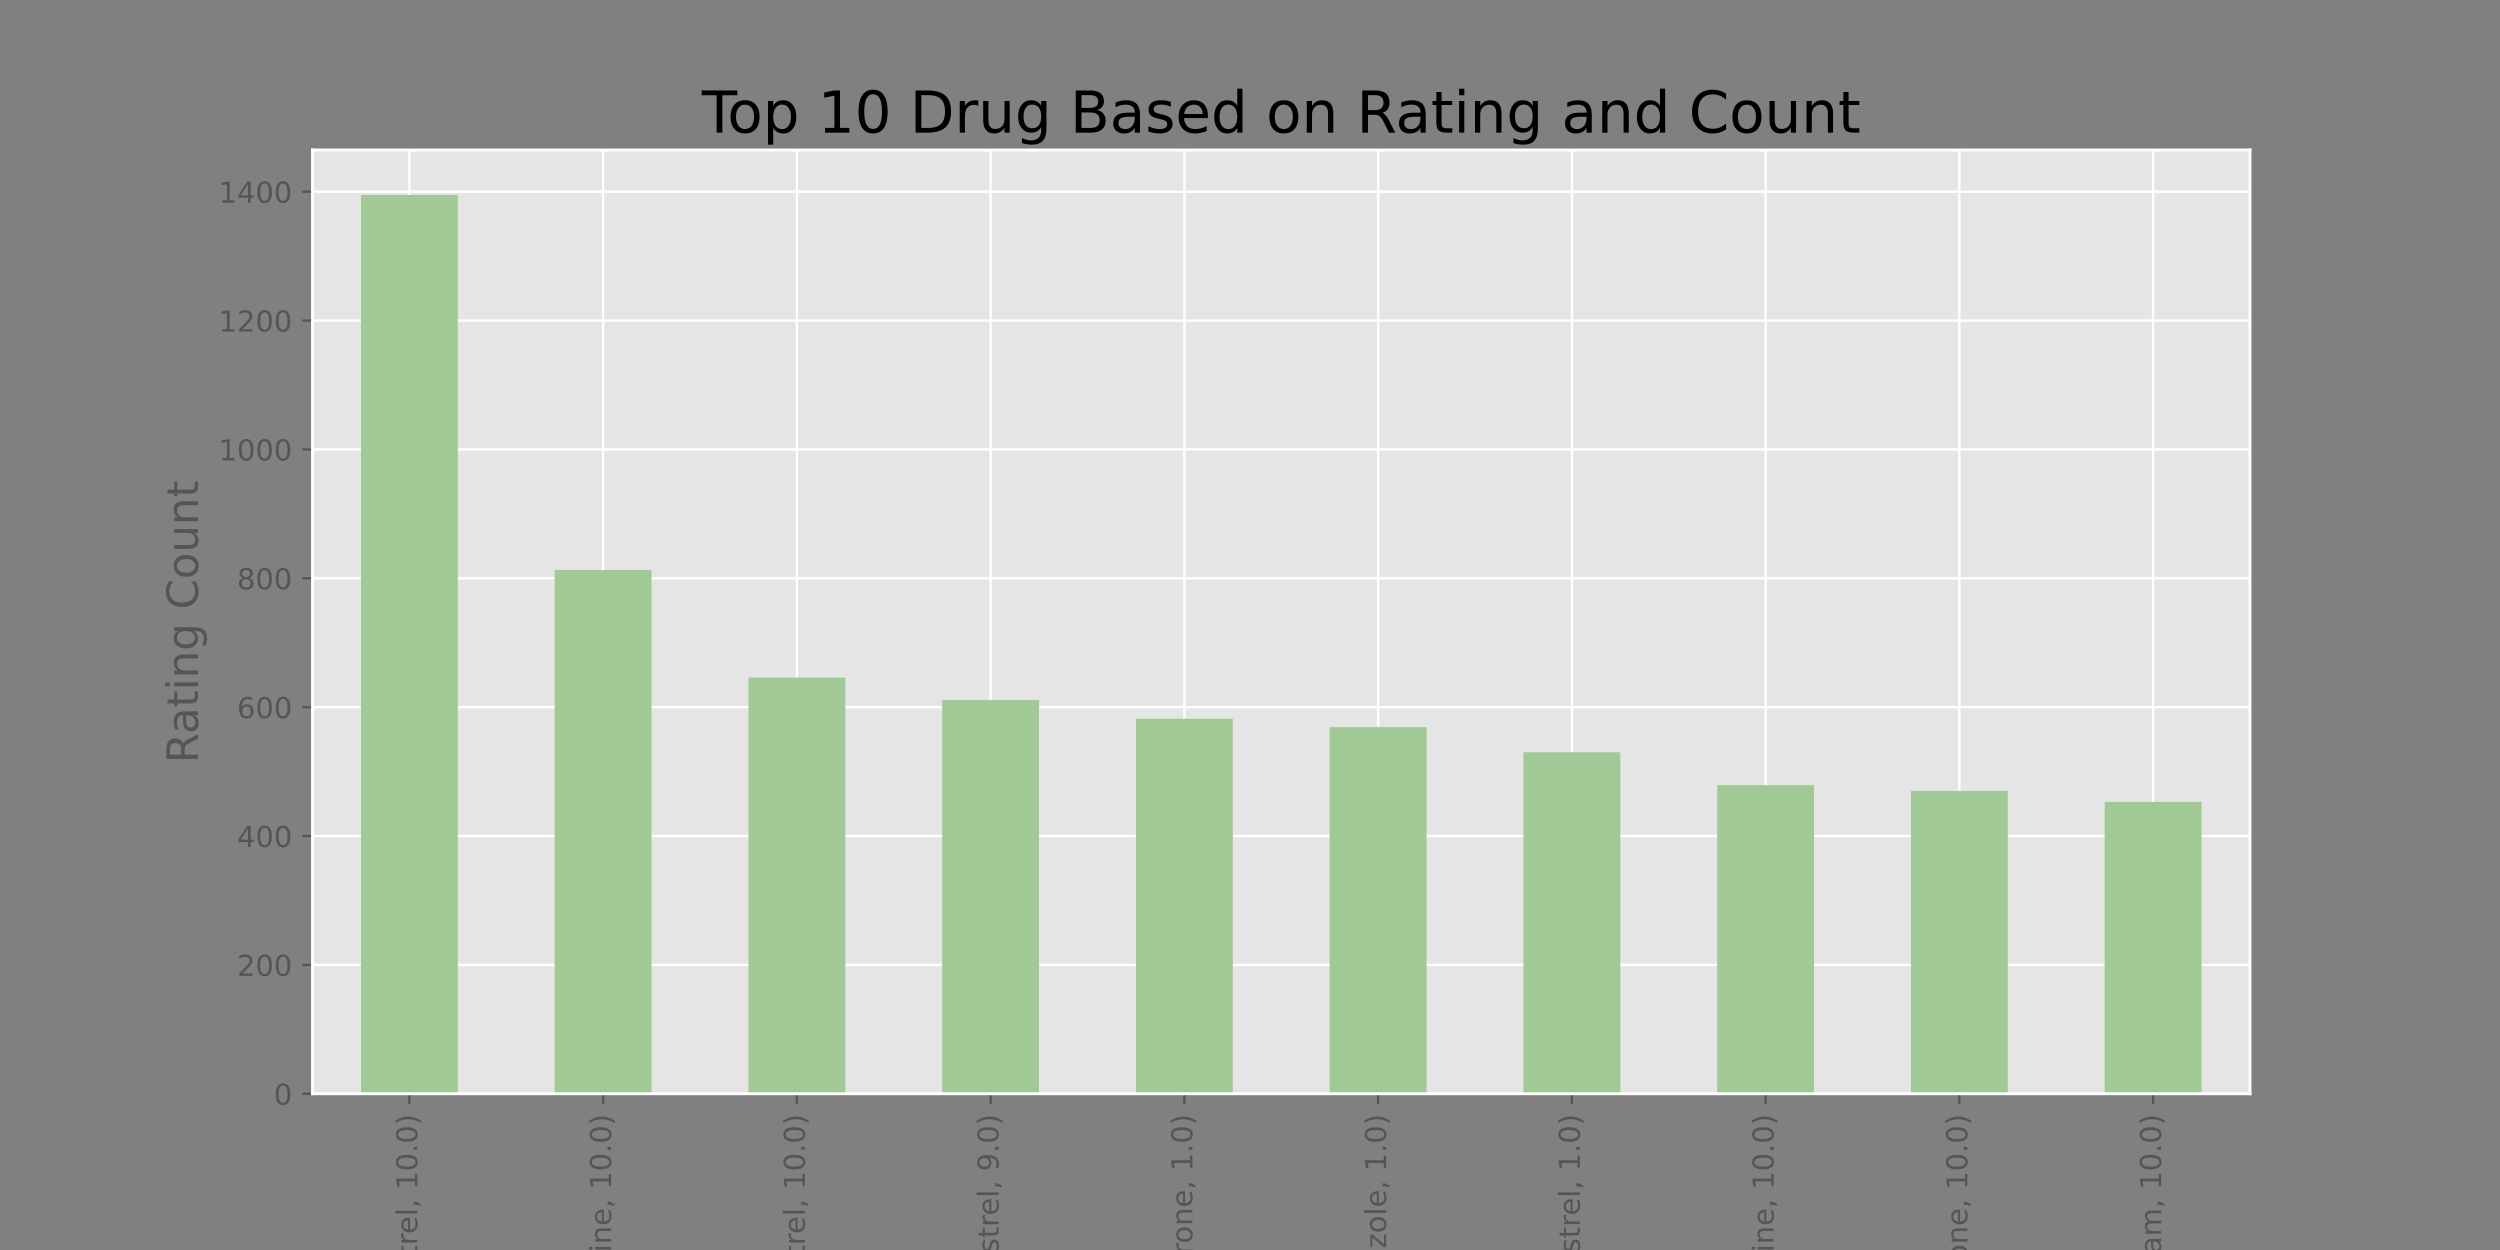 <?xml version="1.0" encoding="utf-8" standalone="no"?>
<!DOCTYPE svg PUBLIC "-//W3C//DTD SVG 1.1//EN"
  "http://www.w3.org/Graphics/SVG/1.1/DTD/svg11.dtd">
<!-- Created with matplotlib (https://matplotlib.org/) -->
<svg height="432pt" version="1.1" viewBox="0 0 864 432" width="864pt" xmlns="http://www.w3.org/2000/svg" xmlns:xlink="http://www.w3.org/1999/xlink">
 <rect x="0" y="0" width="864" height="432" fill="#808080" stroke="none"/>
 <defs>
  <style type="text/css">*{stroke-linecap:butt;stroke-linejoin:round;}</style>
 </defs>
 <g id="figure_1">
  <g id="patch_1">
   <path d="M 0 432 
L 864 432 
L 864 0 
L 0 0 
z
" style="fill:none;"/>
  </g>
  <g id="axes_1">
   <g id="patch_2">
    <path d="M 108 378 
L 777.6 378 
L 777.6 51.84 
L 108 51.84 
z
" style="fill:#e5e5e5;"/>
   </g>
   <g id="matplotlib.axis_1">
    <g id="xtick_1">
     <g id="line2d_1">
      <path clip-path="url(#p7ffb9e4af8)" d="M 141.48 378 
L 141.48 51.84 
" style="fill:none;stroke:#ffffff;stroke-linecap:square;stroke-width:0.8;"/>
     </g>
     <g id="line2d_2">
      <defs>
       <path d="M 0 0 
L 0 3.5 
" id="m0f79973ad5" style="stroke:#555555;stroke-width:0.8;"/>
      </defs>
      <g>
       <use style="fill:#555555;stroke:#555555;stroke-width:0.8;" x="141.48" xlink:href="#m0f79973ad5" y="378"/>
      </g>
     </g>
     <g id="text_1">
      <!-- (Levonorgestrel, 10.0) -->
      <g style="fill:#555555;" transform="translate(144.239 495.853)rotate(-90)scale(0.1 -0.1)">
       <defs>
        <path d="M 31 75.875 
Q 24.469 64.656 21.281 53.656 
Q 18.109 42.672 18.109 31.391 
Q 18.109 20.125 21.312 9.062 
Q 24.516 -2 31 -13.188 
L 23.188 -13.188 
Q 15.875 -1.703 12.234 9.375 
Q 8.594 20.453 8.594 31.391 
Q 8.594 42.281 12.203 53.312 
Q 15.828 64.359 23.188 75.875 
z
" id="DejaVuSans-40"/>
        <path d="M 9.812 72.906 
L 19.672 72.906 
L 19.672 8.297 
L 55.172 8.297 
L 55.172 0 
L 9.812 0 
z
" id="DejaVuSans-76"/>
        <path d="M 56.203 29.594 
L 56.203 25.203 
L 14.891 25.203 
Q 15.484 15.922 20.484 11.062 
Q 25.484 6.203 34.422 6.203 
Q 39.594 6.203 44.453 7.469 
Q 49.312 8.734 54.109 11.281 
L 54.109 2.781 
Q 49.266 0.734 44.188 -0.344 
Q 39.109 -1.422 33.891 -1.422 
Q 20.797 -1.422 13.156 6.188 
Q 5.516 13.812 5.516 26.812 
Q 5.516 40.234 12.766 48.109 
Q 20.016 56 32.328 56 
Q 43.359 56 49.781 48.891 
Q 56.203 41.797 56.203 29.594 
z
M 47.219 32.234 
Q 47.125 39.594 43.094 43.984 
Q 39.062 48.391 32.422 48.391 
Q 24.906 48.391 20.391 44.141 
Q 15.875 39.891 15.188 32.172 
z
" id="DejaVuSans-101"/>
        <path d="M 2.984 54.688 
L 12.5 54.688 
L 29.594 8.797 
L 46.688 54.688 
L 56.203 54.688 
L 35.688 0 
L 23.484 0 
z
" id="DejaVuSans-118"/>
        <path d="M 30.609 48.391 
Q 23.391 48.391 19.188 42.75 
Q 14.984 37.109 14.984 27.297 
Q 14.984 17.484 19.156 11.844 
Q 23.344 6.203 30.609 6.203 
Q 37.797 6.203 41.984 11.859 
Q 46.188 17.531 46.188 27.297 
Q 46.188 37.016 41.984 42.703 
Q 37.797 48.391 30.609 48.391 
z
M 30.609 56 
Q 42.328 56 49.016 48.375 
Q 55.719 40.766 55.719 27.297 
Q 55.719 13.875 49.016 6.219 
Q 42.328 -1.422 30.609 -1.422 
Q 18.844 -1.422 12.172 6.219 
Q 5.516 13.875 5.516 27.297 
Q 5.516 40.766 12.172 48.375 
Q 18.844 56 30.609 56 
z
" id="DejaVuSans-111"/>
        <path d="M 54.891 33.016 
L 54.891 0 
L 45.906 0 
L 45.906 32.719 
Q 45.906 40.484 42.875 44.328 
Q 39.844 48.188 33.797 48.188 
Q 26.516 48.188 22.312 43.547 
Q 18.109 38.922 18.109 30.906 
L 18.109 0 
L 9.078 0 
L 9.078 54.688 
L 18.109 54.688 
L 18.109 46.188 
Q 21.344 51.125 25.703 53.562 
Q 30.078 56 35.797 56 
Q 45.219 56 50.047 50.172 
Q 54.891 44.344 54.891 33.016 
z
" id="DejaVuSans-110"/>
        <path d="M 41.109 46.297 
Q 39.594 47.172 37.812 47.578 
Q 36.031 48 33.891 48 
Q 26.266 48 22.188 43.047 
Q 18.109 38.094 18.109 28.812 
L 18.109 0 
L 9.078 0 
L 9.078 54.688 
L 18.109 54.688 
L 18.109 46.188 
Q 20.953 51.172 25.484 53.578 
Q 30.031 56 36.531 56 
Q 37.453 56 38.578 55.875 
Q 39.703 55.766 41.062 55.516 
z
" id="DejaVuSans-114"/>
        <path d="M 45.406 27.984 
Q 45.406 37.75 41.375 43.109 
Q 37.359 48.484 30.078 48.484 
Q 22.859 48.484 18.828 43.109 
Q 14.797 37.75 14.797 27.984 
Q 14.797 18.266 18.828 12.891 
Q 22.859 7.516 30.078 7.516 
Q 37.359 7.516 41.375 12.891 
Q 45.406 18.266 45.406 27.984 
z
M 54.391 6.781 
Q 54.391 -7.172 48.188 -13.984 
Q 42 -20.797 29.203 -20.797 
Q 24.469 -20.797 20.266 -20.094 
Q 16.062 -19.391 12.109 -17.922 
L 12.109 -9.188 
Q 16.062 -11.328 19.922 -12.344 
Q 23.781 -13.375 27.781 -13.375 
Q 36.625 -13.375 41.016 -8.766 
Q 45.406 -4.156 45.406 5.172 
L 45.406 9.625 
Q 42.625 4.781 38.281 2.391 
Q 33.938 0 27.875 0 
Q 17.828 0 11.672 7.656 
Q 5.516 15.328 5.516 27.984 
Q 5.516 40.672 11.672 48.328 
Q 17.828 56 27.875 56 
Q 33.938 56 38.281 53.609 
Q 42.625 51.219 45.406 46.391 
L 45.406 54.688 
L 54.391 54.688 
z
" id="DejaVuSans-103"/>
        <path d="M 44.281 53.078 
L 44.281 44.578 
Q 40.484 46.531 36.375 47.5 
Q 32.281 48.484 27.875 48.484 
Q 21.188 48.484 17.844 46.438 
Q 14.5 44.391 14.5 40.281 
Q 14.5 37.156 16.891 35.375 
Q 19.281 33.594 26.516 31.984 
L 29.594 31.297 
Q 39.156 29.25 43.188 25.516 
Q 47.219 21.781 47.219 15.094 
Q 47.219 7.469 41.188 3.016 
Q 35.156 -1.422 24.609 -1.422 
Q 20.219 -1.422 15.453 -0.562 
Q 10.688 0.297 5.422 2 
L 5.422 11.281 
Q 10.406 8.688 15.234 7.391 
Q 20.062 6.109 24.812 6.109 
Q 31.156 6.109 34.562 8.281 
Q 37.984 10.453 37.984 14.406 
Q 37.984 18.062 35.516 20.016 
Q 33.062 21.969 24.703 23.781 
L 21.578 24.516 
Q 13.234 26.266 9.516 29.906 
Q 5.812 33.547 5.812 39.891 
Q 5.812 47.609 11.281 51.797 
Q 16.75 56 26.812 56 
Q 31.781 56 36.172 55.266 
Q 40.578 54.547 44.281 53.078 
z
" id="DejaVuSans-115"/>
        <path d="M 18.312 70.219 
L 18.312 54.688 
L 36.812 54.688 
L 36.812 47.703 
L 18.312 47.703 
L 18.312 18.016 
Q 18.312 11.328 20.141 9.422 
Q 21.969 7.516 27.594 7.516 
L 36.812 7.516 
L 36.812 0 
L 27.594 0 
Q 17.188 0 13.234 3.875 
Q 9.281 7.766 9.281 18.016 
L 9.281 47.703 
L 2.688 47.703 
L 2.688 54.688 
L 9.281 54.688 
L 9.281 70.219 
z
" id="DejaVuSans-116"/>
        <path d="M 9.422 75.984 
L 18.406 75.984 
L 18.406 0 
L 9.422 0 
z
" id="DejaVuSans-108"/>
        <path d="M 11.719 12.406 
L 22.016 12.406 
L 22.016 4 
L 14.016 -11.625 
L 7.719 -11.625 
L 11.719 4 
z
" id="DejaVuSans-44"/>
        <path id="DejaVuSans-32"/>
        <path d="M 12.406 8.297 
L 28.516 8.297 
L 28.516 63.922 
L 10.984 60.406 
L 10.984 69.391 
L 28.422 72.906 
L 38.281 72.906 
L 38.281 8.297 
L 54.391 8.297 
L 54.391 0 
L 12.406 0 
z
" id="DejaVuSans-49"/>
        <path d="M 31.781 66.406 
Q 24.172 66.406 20.328 58.906 
Q 16.5 51.422 16.5 36.375 
Q 16.5 21.391 20.328 13.891 
Q 24.172 6.391 31.781 6.391 
Q 39.453 6.391 43.281 13.891 
Q 47.125 21.391 47.125 36.375 
Q 47.125 51.422 43.281 58.906 
Q 39.453 66.406 31.781 66.406 
z
M 31.781 74.219 
Q 44.047 74.219 50.516 64.516 
Q 56.984 54.828 56.984 36.375 
Q 56.984 17.969 50.516 8.266 
Q 44.047 -1.422 31.781 -1.422 
Q 19.531 -1.422 13.062 8.266 
Q 6.594 17.969 6.594 36.375 
Q 6.594 54.828 13.062 64.516 
Q 19.531 74.219 31.781 74.219 
z
" id="DejaVuSans-48"/>
        <path d="M 10.688 12.406 
L 21 12.406 
L 21 0 
L 10.688 0 
z
" id="DejaVuSans-46"/>
        <path d="M 8.016 75.875 
L 15.828 75.875 
Q 23.141 64.359 26.781 53.312 
Q 30.422 42.281 30.422 31.391 
Q 30.422 20.453 26.781 9.375 
Q 23.141 -1.703 15.828 -13.188 
L 8.016 -13.188 
Q 14.5 -2 17.703 9.062 
Q 20.906 20.125 20.906 31.391 
Q 20.906 42.672 17.703 53.656 
Q 14.5 64.656 8.016 75.875 
z
" id="DejaVuSans-41"/>
       </defs>
       <use xlink:href="#DejaVuSans-40"/>
       <use x="39.014" xlink:href="#DejaVuSans-76"/>
       <use x="92.977" xlink:href="#DejaVuSans-101"/>
       <use x="154.5" xlink:href="#DejaVuSans-118"/>
       <use x="213.68" xlink:href="#DejaVuSans-111"/>
       <use x="274.861" xlink:href="#DejaVuSans-110"/>
       <use x="338.24" xlink:href="#DejaVuSans-111"/>
       <use x="399.422" xlink:href="#DejaVuSans-114"/>
       <use x="438.785" xlink:href="#DejaVuSans-103"/>
       <use x="502.262" xlink:href="#DejaVuSans-101"/>
       <use x="563.785" xlink:href="#DejaVuSans-115"/>
       <use x="615.885" xlink:href="#DejaVuSans-116"/>
       <use x="655.094" xlink:href="#DejaVuSans-114"/>
       <use x="693.957" xlink:href="#DejaVuSans-101"/>
       <use x="755.48" xlink:href="#DejaVuSans-108"/>
       <use x="783.264" xlink:href="#DejaVuSans-44"/>
       <use x="815.051" xlink:href="#DejaVuSans-32"/>
       <use x="846.838" xlink:href="#DejaVuSans-49"/>
       <use x="910.461" xlink:href="#DejaVuSans-48"/>
       <use x="974.084" xlink:href="#DejaVuSans-46"/>
       <use x="1005.871" xlink:href="#DejaVuSans-48"/>
       <use x="1069.494" xlink:href="#DejaVuSans-41"/>
      </g>
     </g>
    </g>
    <g id="xtick_2">
     <g id="line2d_3">
      <path clip-path="url(#p7ffb9e4af8)" d="M 208.44 378 
L 208.44 51.84 
" style="fill:none;stroke:#ffffff;stroke-linecap:square;stroke-width:0.8;"/>
     </g>
     <g id="line2d_4">
      <g>
       <use style="fill:#555555;stroke:#555555;stroke-width:0.8;" x="208.44" xlink:href="#m0f79973ad5" y="378"/>
      </g>
     </g>
     <g id="text_2">
      <!-- (Phentermine, 10.0) -->
      <g style="fill:#555555;" transform="translate(211.199 485.302)rotate(-90)scale(0.1 -0.1)">
       <defs>
        <path d="M 19.672 64.797 
L 19.672 37.406 
L 32.078 37.406 
Q 38.969 37.406 42.719 40.969 
Q 46.484 44.531 46.484 51.125 
Q 46.484 57.672 42.719 61.234 
Q 38.969 64.797 32.078 64.797 
z
M 9.812 72.906 
L 32.078 72.906 
Q 44.344 72.906 50.609 67.359 
Q 56.891 61.812 56.891 51.125 
Q 56.891 40.328 50.609 34.812 
Q 44.344 29.297 32.078 29.297 
L 19.672 29.297 
L 19.672 0 
L 9.812 0 
z
" id="DejaVuSans-80"/>
        <path d="M 54.891 33.016 
L 54.891 0 
L 45.906 0 
L 45.906 32.719 
Q 45.906 40.484 42.875 44.328 
Q 39.844 48.188 33.797 48.188 
Q 26.516 48.188 22.312 43.547 
Q 18.109 38.922 18.109 30.906 
L 18.109 0 
L 9.078 0 
L 9.078 75.984 
L 18.109 75.984 
L 18.109 46.188 
Q 21.344 51.125 25.703 53.562 
Q 30.078 56 35.797 56 
Q 45.219 56 50.047 50.172 
Q 54.891 44.344 54.891 33.016 
z
" id="DejaVuSans-104"/>
        <path d="M 52 44.188 
Q 55.375 50.25 60.062 53.125 
Q 64.75 56 71.094 56 
Q 79.641 56 84.281 50.016 
Q 88.922 44.047 88.922 33.016 
L 88.922 0 
L 79.891 0 
L 79.891 32.719 
Q 79.891 40.578 77.094 44.375 
Q 74.312 48.188 68.609 48.188 
Q 61.625 48.188 57.562 43.547 
Q 53.516 38.922 53.516 30.906 
L 53.516 0 
L 44.484 0 
L 44.484 32.719 
Q 44.484 40.625 41.703 44.406 
Q 38.922 48.188 33.109 48.188 
Q 26.219 48.188 22.156 43.531 
Q 18.109 38.875 18.109 30.906 
L 18.109 0 
L 9.078 0 
L 9.078 54.688 
L 18.109 54.688 
L 18.109 46.188 
Q 21.188 51.219 25.484 53.609 
Q 29.781 56 35.688 56 
Q 41.656 56 45.828 52.969 
Q 50 49.953 52 44.188 
z
" id="DejaVuSans-109"/>
        <path d="M 9.422 54.688 
L 18.406 54.688 
L 18.406 0 
L 9.422 0 
z
M 9.422 75.984 
L 18.406 75.984 
L 18.406 64.594 
L 9.422 64.594 
z
" id="DejaVuSans-105"/>
       </defs>
       <use xlink:href="#DejaVuSans-40"/>
       <use x="39.014" xlink:href="#DejaVuSans-80"/>
       <use x="99.316" xlink:href="#DejaVuSans-104"/>
       <use x="162.695" xlink:href="#DejaVuSans-101"/>
       <use x="224.219" xlink:href="#DejaVuSans-110"/>
       <use x="287.598" xlink:href="#DejaVuSans-116"/>
       <use x="326.807" xlink:href="#DejaVuSans-101"/>
       <use x="388.33" xlink:href="#DejaVuSans-114"/>
       <use x="427.693" xlink:href="#DejaVuSans-109"/>
       <use x="525.105" xlink:href="#DejaVuSans-105"/>
       <use x="552.889" xlink:href="#DejaVuSans-110"/>
       <use x="616.268" xlink:href="#DejaVuSans-101"/>
       <use x="677.791" xlink:href="#DejaVuSans-44"/>
       <use x="709.578" xlink:href="#DejaVuSans-32"/>
       <use x="741.365" xlink:href="#DejaVuSans-49"/>
       <use x="804.988" xlink:href="#DejaVuSans-48"/>
       <use x="868.611" xlink:href="#DejaVuSans-46"/>
       <use x="900.398" xlink:href="#DejaVuSans-48"/>
       <use x="964.021" xlink:href="#DejaVuSans-41"/>
      </g>
     </g>
    </g>
    <g id="xtick_3">
     <g id="line2d_5">
      <path clip-path="url(#p7ffb9e4af8)" d="M 275.4 378 
L 275.4 51.84 
" style="fill:none;stroke:#ffffff;stroke-linecap:square;stroke-width:0.8;"/>
     </g>
     <g id="line2d_6">
      <g>
       <use style="fill:#555555;stroke:#555555;stroke-width:0.8;" x="275.4" xlink:href="#m0f79973ad5" y="378"/>
      </g>
     </g>
     <g id="text_3">
      <!-- (Etonogestrel, 10.0) -->
      <g style="fill:#555555;" transform="translate(278.159 484.688)rotate(-90)scale(0.1 -0.1)">
       <defs>
        <path d="M 9.812 72.906 
L 55.906 72.906 
L 55.906 64.594 
L 19.672 64.594 
L 19.672 43.016 
L 54.391 43.016 
L 54.391 34.719 
L 19.672 34.719 
L 19.672 8.297 
L 56.781 8.297 
L 56.781 0 
L 9.812 0 
z
" id="DejaVuSans-69"/>
       </defs>
       <use xlink:href="#DejaVuSans-40"/>
       <use x="39.014" xlink:href="#DejaVuSans-69"/>
       <use x="102.197" xlink:href="#DejaVuSans-116"/>
       <use x="141.406" xlink:href="#DejaVuSans-111"/>
       <use x="202.588" xlink:href="#DejaVuSans-110"/>
       <use x="265.967" xlink:href="#DejaVuSans-111"/>
       <use x="327.148" xlink:href="#DejaVuSans-103"/>
       <use x="390.625" xlink:href="#DejaVuSans-101"/>
       <use x="452.148" xlink:href="#DejaVuSans-115"/>
       <use x="504.248" xlink:href="#DejaVuSans-116"/>
       <use x="543.457" xlink:href="#DejaVuSans-114"/>
       <use x="582.32" xlink:href="#DejaVuSans-101"/>
       <use x="643.844" xlink:href="#DejaVuSans-108"/>
       <use x="671.627" xlink:href="#DejaVuSans-44"/>
       <use x="703.414" xlink:href="#DejaVuSans-32"/>
       <use x="735.201" xlink:href="#DejaVuSans-49"/>
       <use x="798.824" xlink:href="#DejaVuSans-48"/>
       <use x="862.447" xlink:href="#DejaVuSans-46"/>
       <use x="894.234" xlink:href="#DejaVuSans-48"/>
       <use x="957.857" xlink:href="#DejaVuSans-41"/>
      </g>
     </g>
    </g>
    <g id="xtick_4">
     <g id="line2d_7">
      <path clip-path="url(#p7ffb9e4af8)" d="M 342.36 378 
L 342.36 51.84 
" style="fill:none;stroke:#ffffff;stroke-linecap:square;stroke-width:0.8;"/>
     </g>
     <g id="line2d_8">
      <g>
       <use style="fill:#555555;stroke:#555555;stroke-width:0.8;" x="342.36" xlink:href="#m0f79973ad5" y="378"/>
      </g>
     </g>
     <g id="text_4">
      <!-- (Levonorgestrel, 9.0) -->
      <g style="fill:#555555;" transform="translate(345.119 489.491)rotate(-90)scale(0.1 -0.1)">
       <defs>
        <path d="M 10.984 1.516 
L 10.984 10.5 
Q 14.703 8.734 18.5 7.812 
Q 22.312 6.891 25.984 6.891 
Q 35.75 6.891 40.891 13.453 
Q 46.047 20.016 46.781 33.406 
Q 43.953 29.203 39.594 26.953 
Q 35.25 24.703 29.984 24.703 
Q 19.047 24.703 12.672 31.312 
Q 6.297 37.938 6.297 49.422 
Q 6.297 60.641 12.938 67.422 
Q 19.578 74.219 30.609 74.219 
Q 43.266 74.219 49.922 64.516 
Q 56.594 54.828 56.594 36.375 
Q 56.594 19.141 48.406 8.859 
Q 40.234 -1.422 26.422 -1.422 
Q 22.703 -1.422 18.891 -0.688 
Q 15.094 0.047 10.984 1.516 
z
M 30.609 32.422 
Q 37.25 32.422 41.125 36.953 
Q 45.016 41.5 45.016 49.422 
Q 45.016 57.281 41.125 61.844 
Q 37.25 66.406 30.609 66.406 
Q 23.969 66.406 20.094 61.844 
Q 16.219 57.281 16.219 49.422 
Q 16.219 41.5 20.094 36.953 
Q 23.969 32.422 30.609 32.422 
z
" id="DejaVuSans-57"/>
       </defs>
       <use xlink:href="#DejaVuSans-40"/>
       <use x="39.014" xlink:href="#DejaVuSans-76"/>
       <use x="92.977" xlink:href="#DejaVuSans-101"/>
       <use x="154.5" xlink:href="#DejaVuSans-118"/>
       <use x="213.68" xlink:href="#DejaVuSans-111"/>
       <use x="274.861" xlink:href="#DejaVuSans-110"/>
       <use x="338.24" xlink:href="#DejaVuSans-111"/>
       <use x="399.422" xlink:href="#DejaVuSans-114"/>
       <use x="438.785" xlink:href="#DejaVuSans-103"/>
       <use x="502.262" xlink:href="#DejaVuSans-101"/>
       <use x="563.785" xlink:href="#DejaVuSans-115"/>
       <use x="615.885" xlink:href="#DejaVuSans-116"/>
       <use x="655.094" xlink:href="#DejaVuSans-114"/>
       <use x="693.957" xlink:href="#DejaVuSans-101"/>
       <use x="755.48" xlink:href="#DejaVuSans-108"/>
       <use x="783.264" xlink:href="#DejaVuSans-44"/>
       <use x="815.051" xlink:href="#DejaVuSans-32"/>
       <use x="846.838" xlink:href="#DejaVuSans-57"/>
       <use x="910.461" xlink:href="#DejaVuSans-46"/>
       <use x="942.248" xlink:href="#DejaVuSans-48"/>
       <use x="1005.871" xlink:href="#DejaVuSans-41"/>
      </g>
     </g>
    </g>
    <g id="xtick_5">
     <g id="line2d_9">
      <path clip-path="url(#p7ffb9e4af8)" d="M 409.32 378 
L 409.32 51.84 
" style="fill:none;stroke:#ffffff;stroke-linecap:square;stroke-width:0.8;"/>
     </g>
     <g id="line2d_10">
      <g>
       <use style="fill:#555555;stroke:#555555;stroke-width:0.8;" x="409.32" xlink:href="#m0f79973ad5" y="378"/>
      </g>
     </g>
     <g id="text_5">
      <!-- (Ethinyl estradiol / norethindrone, 1.0) -->
      <g style="fill:#555555;" transform="translate(412.079 576.612)rotate(-90)scale(0.1 -0.1)">
       <defs>
        <path d="M 32.172 -5.078 
Q 28.375 -14.844 24.75 -17.812 
Q 21.141 -20.797 15.094 -20.797 
L 7.906 -20.797 
L 7.906 -13.281 
L 13.188 -13.281 
Q 16.891 -13.281 18.938 -11.516 
Q 21 -9.766 23.484 -3.219 
L 25.094 0.875 
L 2.984 54.688 
L 12.5 54.688 
L 29.594 11.922 
L 46.688 54.688 
L 56.203 54.688 
z
" id="DejaVuSans-121"/>
        <path d="M 34.281 27.484 
Q 23.391 27.484 19.188 25 
Q 14.984 22.516 14.984 16.5 
Q 14.984 11.719 18.141 8.906 
Q 21.297 6.109 26.703 6.109 
Q 34.188 6.109 38.703 11.406 
Q 43.219 16.703 43.219 25.484 
L 43.219 27.484 
z
M 52.203 31.203 
L 52.203 0 
L 43.219 0 
L 43.219 8.297 
Q 40.141 3.328 35.547 0.953 
Q 30.953 -1.422 24.312 -1.422 
Q 15.922 -1.422 10.953 3.297 
Q 6 8.016 6 15.922 
Q 6 25.141 12.172 29.828 
Q 18.359 34.516 30.609 34.516 
L 43.219 34.516 
L 43.219 35.406 
Q 43.219 41.609 39.141 45 
Q 35.062 48.391 27.688 48.391 
Q 23 48.391 18.547 47.266 
Q 14.109 46.141 10.016 43.891 
L 10.016 52.203 
Q 14.938 54.109 19.578 55.047 
Q 24.219 56 28.609 56 
Q 40.484 56 46.344 49.844 
Q 52.203 43.703 52.203 31.203 
z
" id="DejaVuSans-97"/>
        <path d="M 45.406 46.391 
L 45.406 75.984 
L 54.391 75.984 
L 54.391 0 
L 45.406 0 
L 45.406 8.203 
Q 42.578 3.328 38.25 0.953 
Q 33.938 -1.422 27.875 -1.422 
Q 17.969 -1.422 11.734 6.484 
Q 5.516 14.406 5.516 27.297 
Q 5.516 40.188 11.734 48.094 
Q 17.969 56 27.875 56 
Q 33.938 56 38.25 53.625 
Q 42.578 51.266 45.406 46.391 
z
M 14.797 27.297 
Q 14.797 17.391 18.875 11.75 
Q 22.953 6.109 30.078 6.109 
Q 37.203 6.109 41.297 11.75 
Q 45.406 17.391 45.406 27.297 
Q 45.406 37.203 41.297 42.844 
Q 37.203 48.484 30.078 48.484 
Q 22.953 48.484 18.875 42.844 
Q 14.797 37.203 14.797 27.297 
z
" id="DejaVuSans-100"/>
        <path d="M 25.391 72.906 
L 33.688 72.906 
L 8.297 -9.281 
L 0 -9.281 
z
" id="DejaVuSans-47"/>
       </defs>
       <use xlink:href="#DejaVuSans-40"/>
       <use x="39.014" xlink:href="#DejaVuSans-69"/>
       <use x="102.197" xlink:href="#DejaVuSans-116"/>
       <use x="141.406" xlink:href="#DejaVuSans-104"/>
       <use x="204.785" xlink:href="#DejaVuSans-105"/>
       <use x="232.568" xlink:href="#DejaVuSans-110"/>
       <use x="295.947" xlink:href="#DejaVuSans-121"/>
       <use x="355.127" xlink:href="#DejaVuSans-108"/>
       <use x="382.91" xlink:href="#DejaVuSans-32"/>
       <use x="414.697" xlink:href="#DejaVuSans-101"/>
       <use x="476.221" xlink:href="#DejaVuSans-115"/>
       <use x="528.32" xlink:href="#DejaVuSans-116"/>
       <use x="567.529" xlink:href="#DejaVuSans-114"/>
       <use x="608.643" xlink:href="#DejaVuSans-97"/>
       <use x="669.922" xlink:href="#DejaVuSans-100"/>
       <use x="733.398" xlink:href="#DejaVuSans-105"/>
       <use x="761.182" xlink:href="#DejaVuSans-111"/>
       <use x="822.363" xlink:href="#DejaVuSans-108"/>
       <use x="850.146" xlink:href="#DejaVuSans-32"/>
       <use x="881.934" xlink:href="#DejaVuSans-47"/>
       <use x="915.625" xlink:href="#DejaVuSans-32"/>
       <use x="947.412" xlink:href="#DejaVuSans-110"/>
       <use x="1010.791" xlink:href="#DejaVuSans-111"/>
       <use x="1071.973" xlink:href="#DejaVuSans-114"/>
       <use x="1110.836" xlink:href="#DejaVuSans-101"/>
       <use x="1172.359" xlink:href="#DejaVuSans-116"/>
       <use x="1211.568" xlink:href="#DejaVuSans-104"/>
       <use x="1274.947" xlink:href="#DejaVuSans-105"/>
       <use x="1302.73" xlink:href="#DejaVuSans-110"/>
       <use x="1366.109" xlink:href="#DejaVuSans-100"/>
       <use x="1429.586" xlink:href="#DejaVuSans-114"/>
       <use x="1468.449" xlink:href="#DejaVuSans-111"/>
       <use x="1529.631" xlink:href="#DejaVuSans-110"/>
       <use x="1593.01" xlink:href="#DejaVuSans-101"/>
       <use x="1654.533" xlink:href="#DejaVuSans-44"/>
       <use x="1686.32" xlink:href="#DejaVuSans-32"/>
       <use x="1718.107" xlink:href="#DejaVuSans-49"/>
       <use x="1781.73" xlink:href="#DejaVuSans-46"/>
       <use x="1813.518" xlink:href="#DejaVuSans-48"/>
       <use x="1877.141" xlink:href="#DejaVuSans-41"/>
      </g>
     </g>
    </g>
    <g id="xtick_6">
     <g id="line2d_11">
      <path clip-path="url(#p7ffb9e4af8)" d="M 476.28 378 
L 476.28 51.84 
" style="fill:none;stroke:#ffffff;stroke-linecap:square;stroke-width:0.8;"/>
     </g>
     <g id="line2d_12">
      <g>
       <use style="fill:#555555;stroke:#555555;stroke-width:0.8;" x="476.28" xlink:href="#m0f79973ad5" y="378"/>
      </g>
     </g>
     <g id="text_6">
      <!-- (Miconazole, 1.0) -->
      <g style="fill:#555555;" transform="translate(479.039 470.85)rotate(-90)scale(0.1 -0.1)">
       <defs>
        <path d="M 9.812 72.906 
L 24.516 72.906 
L 43.109 23.297 
L 61.812 72.906 
L 76.516 72.906 
L 76.516 0 
L 66.891 0 
L 66.891 64.016 
L 48.094 14.016 
L 38.188 14.016 
L 19.391 64.016 
L 19.391 0 
L 9.812 0 
z
" id="DejaVuSans-77"/>
        <path d="M 48.781 52.594 
L 48.781 44.188 
Q 44.969 46.297 41.141 47.344 
Q 37.312 48.391 33.406 48.391 
Q 24.656 48.391 19.812 42.844 
Q 14.984 37.312 14.984 27.297 
Q 14.984 17.281 19.812 11.734 
Q 24.656 6.203 33.406 6.203 
Q 37.312 6.203 41.141 7.25 
Q 44.969 8.297 48.781 10.406 
L 48.781 2.094 
Q 45.016 0.344 40.984 -0.531 
Q 36.969 -1.422 32.422 -1.422 
Q 20.062 -1.422 12.781 6.344 
Q 5.516 14.109 5.516 27.297 
Q 5.516 40.672 12.859 48.328 
Q 20.219 56 33.016 56 
Q 37.156 56 41.109 55.141 
Q 45.062 54.297 48.781 52.594 
z
" id="DejaVuSans-99"/>
        <path d="M 5.516 54.688 
L 48.188 54.688 
L 48.188 46.484 
L 14.406 7.172 
L 48.188 7.172 
L 48.188 0 
L 4.297 0 
L 4.297 8.203 
L 38.094 47.516 
L 5.516 47.516 
z
" id="DejaVuSans-122"/>
       </defs>
       <use xlink:href="#DejaVuSans-40"/>
       <use x="39.014" xlink:href="#DejaVuSans-77"/>
       <use x="125.293" xlink:href="#DejaVuSans-105"/>
       <use x="153.076" xlink:href="#DejaVuSans-99"/>
       <use x="208.057" xlink:href="#DejaVuSans-111"/>
       <use x="269.238" xlink:href="#DejaVuSans-110"/>
       <use x="332.617" xlink:href="#DejaVuSans-97"/>
       <use x="393.896" xlink:href="#DejaVuSans-122"/>
       <use x="446.387" xlink:href="#DejaVuSans-111"/>
       <use x="507.568" xlink:href="#DejaVuSans-108"/>
       <use x="535.352" xlink:href="#DejaVuSans-101"/>
       <use x="596.875" xlink:href="#DejaVuSans-44"/>
       <use x="628.662" xlink:href="#DejaVuSans-32"/>
       <use x="660.449" xlink:href="#DejaVuSans-49"/>
       <use x="724.072" xlink:href="#DejaVuSans-46"/>
       <use x="755.859" xlink:href="#DejaVuSans-48"/>
       <use x="819.482" xlink:href="#DejaVuSans-41"/>
      </g>
     </g>
    </g>
    <g id="xtick_7">
     <g id="line2d_13">
      <path clip-path="url(#p7ffb9e4af8)" d="M 543.24 378 
L 543.24 51.84 
" style="fill:none;stroke:#ffffff;stroke-linecap:square;stroke-width:0.8;"/>
     </g>
     <g id="line2d_14">
      <g>
       <use style="fill:#555555;stroke:#555555;stroke-width:0.8;" x="543.24" xlink:href="#m0f79973ad5" y="378"/>
      </g>
     </g>
     <g id="text_7">
      <!-- (Etonogestrel, 1.0) -->
      <g style="fill:#555555;" transform="translate(545.999 478.325)rotate(-90)scale(0.1 -0.1)">
       <use xlink:href="#DejaVuSans-40"/>
       <use x="39.014" xlink:href="#DejaVuSans-69"/>
       <use x="102.197" xlink:href="#DejaVuSans-116"/>
       <use x="141.406" xlink:href="#DejaVuSans-111"/>
       <use x="202.588" xlink:href="#DejaVuSans-110"/>
       <use x="265.967" xlink:href="#DejaVuSans-111"/>
       <use x="327.148" xlink:href="#DejaVuSans-103"/>
       <use x="390.625" xlink:href="#DejaVuSans-101"/>
       <use x="452.148" xlink:href="#DejaVuSans-115"/>
       <use x="504.248" xlink:href="#DejaVuSans-116"/>
       <use x="543.457" xlink:href="#DejaVuSans-114"/>
       <use x="582.32" xlink:href="#DejaVuSans-101"/>
       <use x="643.844" xlink:href="#DejaVuSans-108"/>
       <use x="671.627" xlink:href="#DejaVuSans-44"/>
       <use x="703.414" xlink:href="#DejaVuSans-32"/>
       <use x="735.201" xlink:href="#DejaVuSans-49"/>
       <use x="798.824" xlink:href="#DejaVuSans-46"/>
       <use x="830.611" xlink:href="#DejaVuSans-48"/>
       <use x="894.234" xlink:href="#DejaVuSans-41"/>
      </g>
     </g>
    </g>
    <g id="xtick_8">
     <g id="line2d_15">
      <path clip-path="url(#p7ffb9e4af8)" d="M 610.2 378 
L 610.2 51.84 
" style="fill:none;stroke:#ffffff;stroke-linecap:square;stroke-width:0.8;"/>
     </g>
     <g id="line2d_16">
      <g>
       <use style="fill:#555555;stroke:#555555;stroke-width:0.8;" x="610.2" xlink:href="#m0f79973ad5" y="378"/>
      </g>
     </g>
     <g id="text_8">
      <!-- (Varenicline, 10.0) -->
      <g style="fill:#555555;" transform="translate(612.959 476.319)rotate(-90)scale(0.1 -0.1)">
       <defs>
        <path d="M 28.609 0 
L 0.781 72.906 
L 11.078 72.906 
L 34.188 11.531 
L 57.328 72.906 
L 67.578 72.906 
L 39.797 0 
z
" id="DejaVuSans-86"/>
       </defs>
       <use xlink:href="#DejaVuSans-40"/>
       <use x="39.014" xlink:href="#DejaVuSans-86"/>
       <use x="99.672" xlink:href="#DejaVuSans-97"/>
       <use x="160.951" xlink:href="#DejaVuSans-114"/>
       <use x="199.814" xlink:href="#DejaVuSans-101"/>
       <use x="261.338" xlink:href="#DejaVuSans-110"/>
       <use x="324.717" xlink:href="#DejaVuSans-105"/>
       <use x="352.5" xlink:href="#DejaVuSans-99"/>
       <use x="407.48" xlink:href="#DejaVuSans-108"/>
       <use x="435.264" xlink:href="#DejaVuSans-105"/>
       <use x="463.047" xlink:href="#DejaVuSans-110"/>
       <use x="526.426" xlink:href="#DejaVuSans-101"/>
       <use x="587.949" xlink:href="#DejaVuSans-44"/>
       <use x="619.736" xlink:href="#DejaVuSans-32"/>
       <use x="651.523" xlink:href="#DejaVuSans-49"/>
       <use x="715.146" xlink:href="#DejaVuSans-48"/>
       <use x="778.77" xlink:href="#DejaVuSans-46"/>
       <use x="810.557" xlink:href="#DejaVuSans-48"/>
       <use x="874.18" xlink:href="#DejaVuSans-41"/>
      </g>
     </g>
    </g>
    <g id="xtick_9">
     <g id="line2d_17">
      <path clip-path="url(#p7ffb9e4af8)" d="M 677.16 378 
L 677.16 51.84 
" style="fill:none;stroke:#ffffff;stroke-linecap:square;stroke-width:0.8;"/>
     </g>
     <g id="line2d_18">
      <g>
       <use style="fill:#555555;stroke:#555555;stroke-width:0.8;" x="677.16" xlink:href="#m0f79973ad5" y="378"/>
      </g>
     </g>
     <g id="text_9">
      <!-- (Ethinyl estradiol / norethindrone, 10.0) -->
      <g style="fill:#555555;" transform="translate(679.919 582.975)rotate(-90)scale(0.1 -0.1)">
       <use xlink:href="#DejaVuSans-40"/>
       <use x="39.014" xlink:href="#DejaVuSans-69"/>
       <use x="102.197" xlink:href="#DejaVuSans-116"/>
       <use x="141.406" xlink:href="#DejaVuSans-104"/>
       <use x="204.785" xlink:href="#DejaVuSans-105"/>
       <use x="232.568" xlink:href="#DejaVuSans-110"/>
       <use x="295.947" xlink:href="#DejaVuSans-121"/>
       <use x="355.127" xlink:href="#DejaVuSans-108"/>
       <use x="382.91" xlink:href="#DejaVuSans-32"/>
       <use x="414.697" xlink:href="#DejaVuSans-101"/>
       <use x="476.221" xlink:href="#DejaVuSans-115"/>
       <use x="528.32" xlink:href="#DejaVuSans-116"/>
       <use x="567.529" xlink:href="#DejaVuSans-114"/>
       <use x="608.643" xlink:href="#DejaVuSans-97"/>
       <use x="669.922" xlink:href="#DejaVuSans-100"/>
       <use x="733.398" xlink:href="#DejaVuSans-105"/>
       <use x="761.182" xlink:href="#DejaVuSans-111"/>
       <use x="822.363" xlink:href="#DejaVuSans-108"/>
       <use x="850.146" xlink:href="#DejaVuSans-32"/>
       <use x="881.934" xlink:href="#DejaVuSans-47"/>
       <use x="915.625" xlink:href="#DejaVuSans-32"/>
       <use x="947.412" xlink:href="#DejaVuSans-110"/>
       <use x="1010.791" xlink:href="#DejaVuSans-111"/>
       <use x="1071.973" xlink:href="#DejaVuSans-114"/>
       <use x="1110.836" xlink:href="#DejaVuSans-101"/>
       <use x="1172.359" xlink:href="#DejaVuSans-116"/>
       <use x="1211.568" xlink:href="#DejaVuSans-104"/>
       <use x="1274.947" xlink:href="#DejaVuSans-105"/>
       <use x="1302.73" xlink:href="#DejaVuSans-110"/>
       <use x="1366.109" xlink:href="#DejaVuSans-100"/>
       <use x="1429.586" xlink:href="#DejaVuSans-114"/>
       <use x="1468.449" xlink:href="#DejaVuSans-111"/>
       <use x="1529.631" xlink:href="#DejaVuSans-110"/>
       <use x="1593.01" xlink:href="#DejaVuSans-101"/>
       <use x="1654.533" xlink:href="#DejaVuSans-44"/>
       <use x="1686.32" xlink:href="#DejaVuSans-32"/>
       <use x="1718.107" xlink:href="#DejaVuSans-49"/>
       <use x="1781.73" xlink:href="#DejaVuSans-48"/>
       <use x="1845.354" xlink:href="#DejaVuSans-46"/>
       <use x="1877.141" xlink:href="#DejaVuSans-48"/>
       <use x="1940.764" xlink:href="#DejaVuSans-41"/>
      </g>
     </g>
    </g>
    <g id="xtick_10">
     <g id="line2d_19">
      <path clip-path="url(#p7ffb9e4af8)" d="M 744.12 378 
L 744.12 51.84 
" style="fill:none;stroke:#ffffff;stroke-linecap:square;stroke-width:0.8;"/>
     </g>
     <g id="line2d_20">
      <g>
       <use style="fill:#555555;stroke:#555555;stroke-width:0.8;" x="744.12" xlink:href="#m0f79973ad5" y="378"/>
      </g>
     </g>
     <g id="text_10">
      <!-- (Escitalopram, 10.0) -->
      <g style="fill:#555555;" transform="translate(746.879 486.503)rotate(-90)scale(0.1 -0.1)">
       <defs>
        <path d="M 18.109 8.203 
L 18.109 -20.797 
L 9.078 -20.797 
L 9.078 54.688 
L 18.109 54.688 
L 18.109 46.391 
Q 20.953 51.266 25.266 53.625 
Q 29.594 56 35.594 56 
Q 45.562 56 51.781 48.094 
Q 58.016 40.188 58.016 27.297 
Q 58.016 14.406 51.781 6.484 
Q 45.562 -1.422 35.594 -1.422 
Q 29.594 -1.422 25.266 0.953 
Q 20.953 3.328 18.109 8.203 
z
M 48.688 27.297 
Q 48.688 37.203 44.609 42.844 
Q 40.531 48.484 33.406 48.484 
Q 26.266 48.484 22.188 42.844 
Q 18.109 37.203 18.109 27.297 
Q 18.109 17.391 22.188 11.75 
Q 26.266 6.109 33.406 6.109 
Q 40.531 6.109 44.609 11.75 
Q 48.688 17.391 48.688 27.297 
z
" id="DejaVuSans-112"/>
       </defs>
       <use xlink:href="#DejaVuSans-40"/>
       <use x="39.014" xlink:href="#DejaVuSans-69"/>
       <use x="102.197" xlink:href="#DejaVuSans-115"/>
       <use x="154.297" xlink:href="#DejaVuSans-99"/>
       <use x="209.277" xlink:href="#DejaVuSans-105"/>
       <use x="237.061" xlink:href="#DejaVuSans-116"/>
       <use x="276.27" xlink:href="#DejaVuSans-97"/>
       <use x="337.549" xlink:href="#DejaVuSans-108"/>
       <use x="365.332" xlink:href="#DejaVuSans-111"/>
       <use x="426.514" xlink:href="#DejaVuSans-112"/>
       <use x="489.99" xlink:href="#DejaVuSans-114"/>
       <use x="531.104" xlink:href="#DejaVuSans-97"/>
       <use x="592.383" xlink:href="#DejaVuSans-109"/>
       <use x="689.795" xlink:href="#DejaVuSans-44"/>
       <use x="721.582" xlink:href="#DejaVuSans-32"/>
       <use x="753.369" xlink:href="#DejaVuSans-49"/>
       <use x="816.992" xlink:href="#DejaVuSans-48"/>
       <use x="880.615" xlink:href="#DejaVuSans-46"/>
       <use x="912.402" xlink:href="#DejaVuSans-48"/>
       <use x="976.025" xlink:href="#DejaVuSans-41"/>
      </g>
     </g>
    </g>
    <g id="text_11">
     <!-- Drug  Rating -->
     <g style="fill:#555555;" transform="translate(395.483 598.373)scale(0.15 -0.15)">
      <defs>
       <path d="M 19.672 64.797 
L 19.672 8.109 
L 31.594 8.109 
Q 46.688 8.109 53.688 14.938 
Q 60.688 21.781 60.688 36.531 
Q 60.688 51.172 53.688 57.984 
Q 46.688 64.797 31.594 64.797 
z
M 9.812 72.906 
L 30.078 72.906 
Q 51.266 72.906 61.172 64.094 
Q 71.094 55.281 71.094 36.531 
Q 71.094 17.672 61.125 8.828 
Q 51.172 0 30.078 0 
L 9.812 0 
z
" id="DejaVuSans-68"/>
       <path d="M 8.5 21.578 
L 8.5 54.688 
L 17.484 54.688 
L 17.484 21.922 
Q 17.484 14.156 20.5 10.266 
Q 23.531 6.391 29.594 6.391 
Q 36.859 6.391 41.078 11.031 
Q 45.312 15.672 45.312 23.688 
L 45.312 54.688 
L 54.297 54.688 
L 54.297 0 
L 45.312 0 
L 45.312 8.406 
Q 42.047 3.422 37.719 1 
Q 33.406 -1.422 27.688 -1.422 
Q 18.266 -1.422 13.375 4.438 
Q 8.5 10.297 8.5 21.578 
z
M 31.109 56 
z
" id="DejaVuSans-117"/>
       <path d="M 44.391 34.188 
Q 47.562 33.109 50.562 29.594 
Q 53.562 26.078 56.594 19.922 
L 66.609 0 
L 56 0 
L 46.688 18.703 
Q 43.062 26.031 39.672 28.422 
Q 36.281 30.812 30.422 30.812 
L 19.672 30.812 
L 19.672 0 
L 9.812 0 
L 9.812 72.906 
L 32.078 72.906 
Q 44.578 72.906 50.734 67.672 
Q 56.891 62.453 56.891 51.906 
Q 56.891 45.016 53.688 40.469 
Q 50.484 35.938 44.391 34.188 
z
M 19.672 64.797 
L 19.672 38.922 
L 32.078 38.922 
Q 39.203 38.922 42.844 42.219 
Q 46.484 45.516 46.484 51.906 
Q 46.484 58.297 42.844 61.547 
Q 39.203 64.797 32.078 64.797 
z
" id="DejaVuSans-82"/>
      </defs>
      <use xlink:href="#DejaVuSans-68"/>
      <use x="77.002" xlink:href="#DejaVuSans-114"/>
      <use x="118.115" xlink:href="#DejaVuSans-117"/>
      <use x="181.494" xlink:href="#DejaVuSans-103"/>
      <use x="244.971" xlink:href="#DejaVuSans-32"/>
      <use x="276.758" xlink:href="#DejaVuSans-32"/>
      <use x="308.545" xlink:href="#DejaVuSans-82"/>
      <use x="375.777" xlink:href="#DejaVuSans-97"/>
      <use x="437.057" xlink:href="#DejaVuSans-116"/>
      <use x="476.266" xlink:href="#DejaVuSans-105"/>
      <use x="504.049" xlink:href="#DejaVuSans-110"/>
      <use x="567.428" xlink:href="#DejaVuSans-103"/>
     </g>
    </g>
   </g>
   <g id="matplotlib.axis_2">
    <g id="ytick_1">
     <g id="line2d_21">
      <path clip-path="url(#p7ffb9e4af8)" d="M 108 378 
L 777.6 378 
" style="fill:none;stroke:#ffffff;stroke-linecap:square;stroke-width:0.8;"/>
     </g>
     <g id="line2d_22">
      <defs>
       <path d="M 0 0 
L -3.5 0 
" id="mc768447001" style="stroke:#555555;stroke-width:0.8;"/>
      </defs>
      <g>
       <use style="fill:#555555;stroke:#555555;stroke-width:0.8;" x="108" xlink:href="#mc768447001" y="378"/>
      </g>
     </g>
     <g id="text_12">
      <!-- 0 -->
      <g style="fill:#555555;" transform="translate(94.638 381.799)scale(0.1 -0.1)">
       <use xlink:href="#DejaVuSans-48"/>
      </g>
     </g>
    </g>
    <g id="ytick_2">
     <g id="line2d_23">
      <path clip-path="url(#p7ffb9e4af8)" d="M 108 333.465 
L 777.6 333.465 
" style="fill:none;stroke:#ffffff;stroke-linecap:square;stroke-width:0.8;"/>
     </g>
     <g id="line2d_24">
      <g>
       <use style="fill:#555555;stroke:#555555;stroke-width:0.8;" x="108" xlink:href="#mc768447001" y="333.465"/>
      </g>
     </g>
     <g id="text_13">
      <!-- 200 -->
      <g style="fill:#555555;" transform="translate(81.912 337.265)scale(0.1 -0.1)">
       <defs>
        <path d="M 19.188 8.297 
L 53.609 8.297 
L 53.609 0 
L 7.328 0 
L 7.328 8.297 
Q 12.938 14.109 22.625 23.891 
Q 32.328 33.688 34.812 36.531 
Q 39.547 41.844 41.422 45.531 
Q 43.312 49.219 43.312 52.781 
Q 43.312 58.594 39.234 62.25 
Q 35.156 65.922 28.609 65.922 
Q 23.969 65.922 18.812 64.312 
Q 13.672 62.703 7.812 59.422 
L 7.812 69.391 
Q 13.766 71.781 18.938 73 
Q 24.125 74.219 28.422 74.219 
Q 39.75 74.219 46.484 68.547 
Q 53.219 62.891 53.219 53.422 
Q 53.219 48.922 51.531 44.891 
Q 49.859 40.875 45.406 35.406 
Q 44.188 33.984 37.641 27.219 
Q 31.109 20.453 19.188 8.297 
z
" id="DejaVuSans-50"/>
       </defs>
       <use xlink:href="#DejaVuSans-50"/>
       <use x="63.623" xlink:href="#DejaVuSans-48"/>
       <use x="127.246" xlink:href="#DejaVuSans-48"/>
      </g>
     </g>
    </g>
    <g id="ytick_3">
     <g id="line2d_25">
      <path clip-path="url(#p7ffb9e4af8)" d="M 108 288.931 
L 777.6 288.931 
" style="fill:none;stroke:#ffffff;stroke-linecap:square;stroke-width:0.8;"/>
     </g>
     <g id="line2d_26">
      <g>
       <use style="fill:#555555;stroke:#555555;stroke-width:0.8;" x="108" xlink:href="#mc768447001" y="288.931"/>
      </g>
     </g>
     <g id="text_14">
      <!-- 400 -->
      <g style="fill:#555555;" transform="translate(81.912 292.73)scale(0.1 -0.1)">
       <defs>
        <path d="M 37.797 64.312 
L 12.891 25.391 
L 37.797 25.391 
z
M 35.203 72.906 
L 47.609 72.906 
L 47.609 25.391 
L 58.016 25.391 
L 58.016 17.188 
L 47.609 17.188 
L 47.609 0 
L 37.797 0 
L 37.797 17.188 
L 4.891 17.188 
L 4.891 26.703 
z
" id="DejaVuSans-52"/>
       </defs>
       <use xlink:href="#DejaVuSans-52"/>
       <use x="63.623" xlink:href="#DejaVuSans-48"/>
       <use x="127.246" xlink:href="#DejaVuSans-48"/>
      </g>
     </g>
    </g>
    <g id="ytick_4">
     <g id="line2d_27">
      <path clip-path="url(#p7ffb9e4af8)" d="M 108 244.396 
L 777.6 244.396 
" style="fill:none;stroke:#ffffff;stroke-linecap:square;stroke-width:0.8;"/>
     </g>
     <g id="line2d_28">
      <g>
       <use style="fill:#555555;stroke:#555555;stroke-width:0.8;" x="108" xlink:href="#mc768447001" y="244.396"/>
      </g>
     </g>
     <g id="text_15">
      <!-- 600 -->
      <g style="fill:#555555;" transform="translate(81.912 248.196)scale(0.1 -0.1)">
       <defs>
        <path d="M 33.016 40.375 
Q 26.375 40.375 22.484 35.828 
Q 18.609 31.297 18.609 23.391 
Q 18.609 15.531 22.484 10.953 
Q 26.375 6.391 33.016 6.391 
Q 39.656 6.391 43.531 10.953 
Q 47.406 15.531 47.406 23.391 
Q 47.406 31.297 43.531 35.828 
Q 39.656 40.375 33.016 40.375 
z
M 52.594 71.297 
L 52.594 62.312 
Q 48.875 64.062 45.094 64.984 
Q 41.312 65.922 37.594 65.922 
Q 27.828 65.922 22.672 59.328 
Q 17.531 52.734 16.797 39.406 
Q 19.672 43.656 24.016 45.922 
Q 28.375 48.188 33.594 48.188 
Q 44.578 48.188 50.953 41.516 
Q 57.328 34.859 57.328 23.391 
Q 57.328 12.156 50.688 5.359 
Q 44.047 -1.422 33.016 -1.422 
Q 20.359 -1.422 13.672 8.266 
Q 6.984 17.969 6.984 36.375 
Q 6.984 53.656 15.188 63.938 
Q 23.391 74.219 37.203 74.219 
Q 40.922 74.219 44.703 73.484 
Q 48.484 72.75 52.594 71.297 
z
" id="DejaVuSans-54"/>
       </defs>
       <use xlink:href="#DejaVuSans-54"/>
       <use x="63.623" xlink:href="#DejaVuSans-48"/>
       <use x="127.246" xlink:href="#DejaVuSans-48"/>
      </g>
     </g>
    </g>
    <g id="ytick_5">
     <g id="line2d_29">
      <path clip-path="url(#p7ffb9e4af8)" d="M 108 199.862 
L 777.6 199.862 
" style="fill:none;stroke:#ffffff;stroke-linecap:square;stroke-width:0.8;"/>
     </g>
     <g id="line2d_30">
      <g>
       <use style="fill:#555555;stroke:#555555;stroke-width:0.8;" x="108" xlink:href="#mc768447001" y="199.862"/>
      </g>
     </g>
     <g id="text_16">
      <!-- 800 -->
      <g style="fill:#555555;" transform="translate(81.912 203.661)scale(0.1 -0.1)">
       <defs>
        <path d="M 31.781 34.625 
Q 24.75 34.625 20.719 30.859 
Q 16.703 27.094 16.703 20.516 
Q 16.703 13.922 20.719 10.156 
Q 24.75 6.391 31.781 6.391 
Q 38.812 6.391 42.859 10.172 
Q 46.922 13.969 46.922 20.516 
Q 46.922 27.094 42.891 30.859 
Q 38.875 34.625 31.781 34.625 
z
M 21.922 38.812 
Q 15.578 40.375 12.031 44.719 
Q 8.5 49.078 8.5 55.328 
Q 8.5 64.062 14.719 69.141 
Q 20.953 74.219 31.781 74.219 
Q 42.672 74.219 48.875 69.141 
Q 55.078 64.062 55.078 55.328 
Q 55.078 49.078 51.531 44.719 
Q 48 40.375 41.703 38.812 
Q 48.828 37.156 52.797 32.312 
Q 56.781 27.484 56.781 20.516 
Q 56.781 9.906 50.312 4.234 
Q 43.844 -1.422 31.781 -1.422 
Q 19.734 -1.422 13.25 4.234 
Q 6.781 9.906 6.781 20.516 
Q 6.781 27.484 10.781 32.312 
Q 14.797 37.156 21.922 38.812 
z
M 18.312 54.391 
Q 18.312 48.734 21.844 45.562 
Q 25.391 42.391 31.781 42.391 
Q 38.141 42.391 41.719 45.562 
Q 45.312 48.734 45.312 54.391 
Q 45.312 60.062 41.719 63.234 
Q 38.141 66.406 31.781 66.406 
Q 25.391 66.406 21.844 63.234 
Q 18.312 60.062 18.312 54.391 
z
" id="DejaVuSans-56"/>
       </defs>
       <use xlink:href="#DejaVuSans-56"/>
       <use x="63.623" xlink:href="#DejaVuSans-48"/>
       <use x="127.246" xlink:href="#DejaVuSans-48"/>
      </g>
     </g>
    </g>
    <g id="ytick_6">
     <g id="line2d_31">
      <path clip-path="url(#p7ffb9e4af8)" d="M 108 155.327 
L 777.6 155.327 
" style="fill:none;stroke:#ffffff;stroke-linecap:square;stroke-width:0.8;"/>
     </g>
     <g id="line2d_32">
      <g>
       <use style="fill:#555555;stroke:#555555;stroke-width:0.8;" x="108" xlink:href="#mc768447001" y="155.327"/>
      </g>
     </g>
     <g id="text_17">
      <!-- 1000 -->
      <g style="fill:#555555;" transform="translate(75.55 159.126)scale(0.1 -0.1)">
       <use xlink:href="#DejaVuSans-49"/>
       <use x="63.623" xlink:href="#DejaVuSans-48"/>
       <use x="127.246" xlink:href="#DejaVuSans-48"/>
       <use x="190.869" xlink:href="#DejaVuSans-48"/>
      </g>
     </g>
    </g>
    <g id="ytick_7">
     <g id="line2d_33">
      <path clip-path="url(#p7ffb9e4af8)" d="M 108 110.793 
L 777.6 110.793 
" style="fill:none;stroke:#ffffff;stroke-linecap:square;stroke-width:0.8;"/>
     </g>
     <g id="line2d_34">
      <g>
       <use style="fill:#555555;stroke:#555555;stroke-width:0.8;" x="108" xlink:href="#mc768447001" y="110.793"/>
      </g>
     </g>
     <g id="text_18">
      <!-- 1200 -->
      <g style="fill:#555555;" transform="translate(75.55 114.592)scale(0.1 -0.1)">
       <use xlink:href="#DejaVuSans-49"/>
       <use x="63.623" xlink:href="#DejaVuSans-50"/>
       <use x="127.246" xlink:href="#DejaVuSans-48"/>
       <use x="190.869" xlink:href="#DejaVuSans-48"/>
      </g>
     </g>
    </g>
    <g id="ytick_8">
     <g id="line2d_35">
      <path clip-path="url(#p7ffb9e4af8)" d="M 108 66.258 
L 777.6 66.258 
" style="fill:none;stroke:#ffffff;stroke-linecap:square;stroke-width:0.8;"/>
     </g>
     <g id="line2d_36">
      <g>
       <use style="fill:#555555;stroke:#555555;stroke-width:0.8;" x="108" xlink:href="#mc768447001" y="66.258"/>
      </g>
     </g>
     <g id="text_19">
      <!-- 1400 -->
      <g style="fill:#555555;" transform="translate(75.55 70.057)scale(0.1 -0.1)">
       <use xlink:href="#DejaVuSans-49"/>
       <use x="63.623" xlink:href="#DejaVuSans-52"/>
       <use x="127.246" xlink:href="#DejaVuSans-48"/>
       <use x="190.869" xlink:href="#DejaVuSans-48"/>
      </g>
     </g>
    </g>
    <g id="text_20">
     <!-- Rating Count -->
     <g style="fill:#555555;" transform="translate(68.43 263.753)rotate(-90)scale(0.15 -0.15)">
      <defs>
       <path d="M 64.406 67.281 
L 64.406 56.891 
Q 59.422 61.531 53.781 63.812 
Q 48.141 66.109 41.797 66.109 
Q 29.297 66.109 22.656 58.469 
Q 16.016 50.828 16.016 36.375 
Q 16.016 21.969 22.656 14.328 
Q 29.297 6.688 41.797 6.688 
Q 48.141 6.688 53.781 8.984 
Q 59.422 11.281 64.406 15.922 
L 64.406 5.609 
Q 59.234 2.094 53.438 0.328 
Q 47.656 -1.422 41.219 -1.422 
Q 24.656 -1.422 15.125 8.703 
Q 5.609 18.844 5.609 36.375 
Q 5.609 53.953 15.125 64.078 
Q 24.656 74.219 41.219 74.219 
Q 47.75 74.219 53.531 72.484 
Q 59.328 70.75 64.406 67.281 
z
" id="DejaVuSans-67"/>
      </defs>
      <use xlink:href="#DejaVuSans-82"/>
      <use x="67.232" xlink:href="#DejaVuSans-97"/>
      <use x="128.512" xlink:href="#DejaVuSans-116"/>
      <use x="167.721" xlink:href="#DejaVuSans-105"/>
      <use x="195.504" xlink:href="#DejaVuSans-110"/>
      <use x="258.883" xlink:href="#DejaVuSans-103"/>
      <use x="322.359" xlink:href="#DejaVuSans-32"/>
      <use x="354.146" xlink:href="#DejaVuSans-67"/>
      <use x="423.971" xlink:href="#DejaVuSans-111"/>
      <use x="485.152" xlink:href="#DejaVuSans-117"/>
      <use x="548.531" xlink:href="#DejaVuSans-110"/>
      <use x="611.91" xlink:href="#DejaVuSans-116"/>
     </g>
    </g>
   </g>
   <g id="patch_3">
    <path clip-path="url(#p7ffb9e4af8)" d="M 124.74 378 
L 158.22 378 
L 158.22 67.371 
L 124.74 67.371 
z
" style="fill:#a1c995;"/>
   </g>
   <g id="patch_4">
    <path clip-path="url(#p7ffb9e4af8)" d="M 191.7 378 
L 225.18 378 
L 225.18 196.967 
L 191.7 196.967 
z
" style="fill:#a1c995;"/>
   </g>
   <g id="patch_5">
    <path clip-path="url(#p7ffb9e4af8)" d="M 258.66 378 
L 292.14 378 
L 292.14 234.153 
L 258.66 234.153 
z
" style="fill:#a1c995;"/>
   </g>
   <g id="patch_6">
    <path clip-path="url(#p7ffb9e4af8)" d="M 325.62 378 
L 359.1 378 
L 359.1 241.947 
L 325.62 241.947 
z
" style="fill:#a1c995;"/>
   </g>
   <g id="patch_7">
    <path clip-path="url(#p7ffb9e4af8)" d="M 392.58 378 
L 426.06 378 
L 426.06 248.404 
L 392.58 248.404 
z
" style="fill:#a1c995;"/>
   </g>
   <g id="patch_8">
    <path clip-path="url(#p7ffb9e4af8)" d="M 459.54 378 
L 493.02 378 
L 493.02 251.299 
L 459.54 251.299 
z
" style="fill:#a1c995;"/>
   </g>
   <g id="patch_9">
    <path clip-path="url(#p7ffb9e4af8)" d="M 526.5 378 
L 559.98 378 
L 559.98 259.983 
L 526.5 259.983 
z
" style="fill:#a1c995;"/>
   </g>
   <g id="patch_10">
    <path clip-path="url(#p7ffb9e4af8)" d="M 593.46 378 
L 626.94 378 
L 626.94 271.34 
L 593.46 271.34 
z
" style="fill:#a1c995;"/>
   </g>
   <g id="patch_11">
    <path clip-path="url(#p7ffb9e4af8)" d="M 660.42 378 
L 693.9 378 
L 693.9 273.344 
L 660.42 273.344 
z
" style="fill:#a1c995;"/>
   </g>
   <g id="patch_12">
    <path clip-path="url(#p7ffb9e4af8)" d="M 727.38 378 
L 760.86 378 
L 760.86 277.129 
L 727.38 277.129 
z
" style="fill:#a1c995;"/>
   </g>
   <g id="patch_13">
    <path d="M 108 378 
L 108 51.84 
" style="fill:none;stroke:#ffffff;stroke-linecap:square;stroke-linejoin:miter;"/>
   </g>
   <g id="patch_14">
    <path d="M 777.6 378 
L 777.6 51.84 
" style="fill:none;stroke:#ffffff;stroke-linecap:square;stroke-linejoin:miter;"/>
   </g>
   <g id="patch_15">
    <path d="M 108 378 
L 777.6 378 
" style="fill:none;stroke:#ffffff;stroke-linecap:square;stroke-linejoin:miter;"/>
   </g>
   <g id="patch_16">
    <path d="M 108 51.84 
L 777.6 51.84 
" style="fill:none;stroke:#ffffff;stroke-linecap:square;stroke-linejoin:miter;"/>
   </g>
   <g id="text_21">
    <!-- Top 10 Drug Based on Rating and Count -->
    <g transform="translate(242.553 45.84)scale(0.2 -0.2)">
     <defs>
      <path d="M -0.297 72.906 
L 61.375 72.906 
L 61.375 64.594 
L 35.5 64.594 
L 35.5 0 
L 25.594 0 
L 25.594 64.594 
L -0.297 64.594 
z
" id="DejaVuSans-84"/>
      <path d="M 19.672 34.812 
L 19.672 8.109 
L 35.5 8.109 
Q 43.453 8.109 47.281 11.406 
Q 51.125 14.703 51.125 21.484 
Q 51.125 28.328 47.281 31.562 
Q 43.453 34.812 35.5 34.812 
z
M 19.672 64.797 
L 19.672 42.828 
L 34.281 42.828 
Q 41.5 42.828 45.031 45.531 
Q 48.578 48.25 48.578 53.812 
Q 48.578 59.328 45.031 62.062 
Q 41.5 64.797 34.281 64.797 
z
M 9.812 72.906 
L 35.016 72.906 
Q 46.297 72.906 52.391 68.219 
Q 58.5 63.531 58.5 54.891 
Q 58.5 48.188 55.375 44.234 
Q 52.25 40.281 46.188 39.312 
Q 53.469 37.75 57.5 32.781 
Q 61.531 27.828 61.531 20.406 
Q 61.531 10.641 54.891 5.312 
Q 48.25 0 35.984 0 
L 9.812 0 
z
" id="DejaVuSans-66"/>
     </defs>
     <use xlink:href="#DejaVuSans-84"/>
     <use x="44.084" xlink:href="#DejaVuSans-111"/>
     <use x="105.266" xlink:href="#DejaVuSans-112"/>
     <use x="168.742" xlink:href="#DejaVuSans-32"/>
     <use x="200.529" xlink:href="#DejaVuSans-49"/>
     <use x="264.152" xlink:href="#DejaVuSans-48"/>
     <use x="327.775" xlink:href="#DejaVuSans-32"/>
     <use x="359.562" xlink:href="#DejaVuSans-68"/>
     <use x="436.564" xlink:href="#DejaVuSans-114"/>
     <use x="477.678" xlink:href="#DejaVuSans-117"/>
     <use x="541.057" xlink:href="#DejaVuSans-103"/>
     <use x="604.533" xlink:href="#DejaVuSans-32"/>
     <use x="636.32" xlink:href="#DejaVuSans-66"/>
     <use x="704.924" xlink:href="#DejaVuSans-97"/>
     <use x="766.203" xlink:href="#DejaVuSans-115"/>
     <use x="818.303" xlink:href="#DejaVuSans-101"/>
     <use x="879.826" xlink:href="#DejaVuSans-100"/>
     <use x="943.303" xlink:href="#DejaVuSans-32"/>
     <use x="975.09" xlink:href="#DejaVuSans-111"/>
     <use x="1036.271" xlink:href="#DejaVuSans-110"/>
     <use x="1099.65" xlink:href="#DejaVuSans-32"/>
     <use x="1131.438" xlink:href="#DejaVuSans-82"/>
     <use x="1198.67" xlink:href="#DejaVuSans-97"/>
     <use x="1259.949" xlink:href="#DejaVuSans-116"/>
     <use x="1299.158" xlink:href="#DejaVuSans-105"/>
     <use x="1326.941" xlink:href="#DejaVuSans-110"/>
     <use x="1390.32" xlink:href="#DejaVuSans-103"/>
     <use x="1453.797" xlink:href="#DejaVuSans-32"/>
     <use x="1485.584" xlink:href="#DejaVuSans-97"/>
     <use x="1546.863" xlink:href="#DejaVuSans-110"/>
     <use x="1610.242" xlink:href="#DejaVuSans-100"/>
     <use x="1673.719" xlink:href="#DejaVuSans-32"/>
     <use x="1705.506" xlink:href="#DejaVuSans-67"/>
     <use x="1775.33" xlink:href="#DejaVuSans-111"/>
     <use x="1836.512" xlink:href="#DejaVuSans-117"/>
     <use x="1899.891" xlink:href="#DejaVuSans-110"/>
     <use x="1963.27" xlink:href="#DejaVuSans-116"/>
    </g>
   </g>
  </g>
 </g>
 <defs>
  <clipPath id="p7ffb9e4af8">
   <rect height="326.16" width="669.6" x="108" y="51.84"/>
  </clipPath>
 </defs>
</svg>
